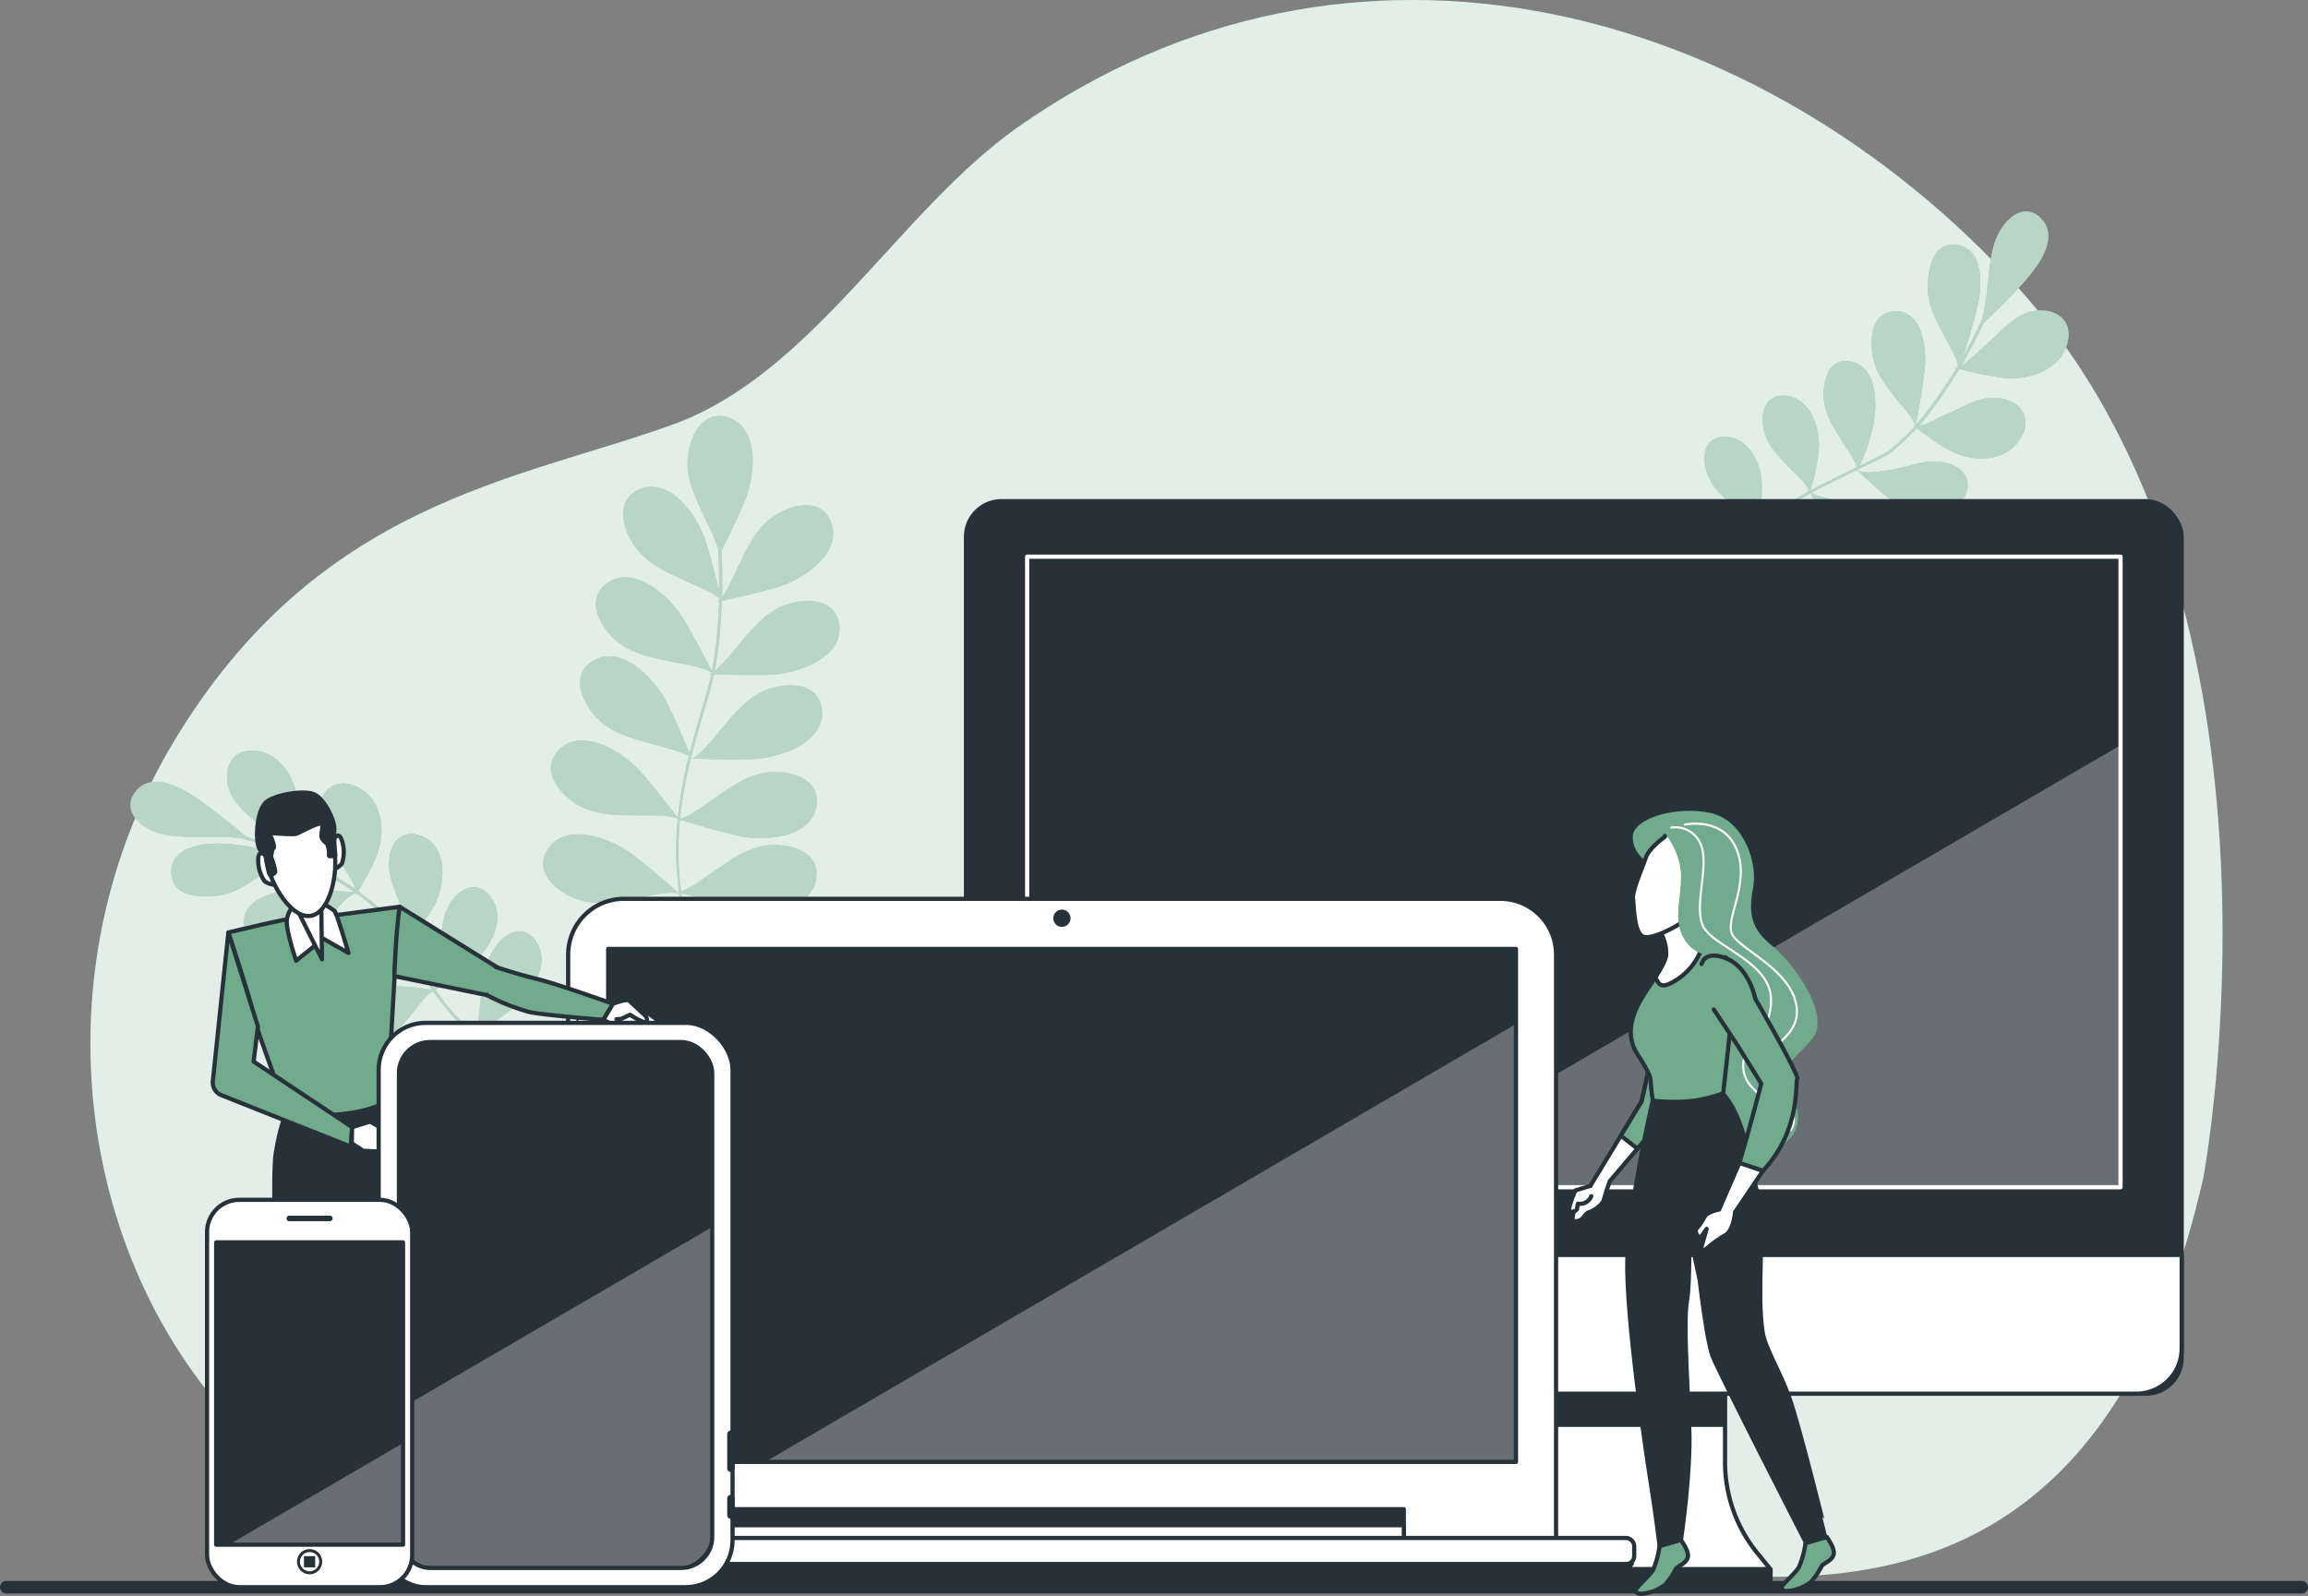 <svg xmlns="http://www.w3.org/2000/svg" xmlns:xlink="http://www.w3.org/1999/xlink" width="550" height="380.359" viewBox="0 0 550 380.359">
  <rect x="0" y="0" width="550" height="380.359" fill="#808080" stroke="none"/>
  <defs>
    <clipPath id="clip-path">
      <path id="Path_47426" data-name="Path 47426" d="M375.518,355.255V331.29H303.447v23.965a34.344,34.344,0,0,1-7.632,21.535l-3.155,3.905h93.67l-3.155-3.905A34.229,34.229,0,0,1,375.518,355.255Z" transform="translate(-292.66 -331.29)" fill="#fff" stroke="#263238" stroke-linecap="round" stroke-linejoin="round" stroke-width="1"/>
    </clipPath>
    <clipPath id="clip-path-2">
      <rect id="Rectangle_9801" data-name="Rectangle 9801" width="260.557" height="150.287" fill="#263238" stroke="#fff" stroke-linecap="round" stroke-linejoin="round" stroke-width="1"/>
    </clipPath>
    <clipPath id="clip-path-3">
      <rect id="Rectangle_9805" data-name="Rectangle 9805" width="216.33" height="122.252" fill="#263238" stroke="#263238" stroke-linecap="round" stroke-linejoin="round" stroke-width="1"/>
    </clipPath>
    <clipPath id="clip-path-4">
      <rect id="Rectangle_9812" data-name="Rectangle 9812" width="74.654" height="125.331" rx="7.39" fill="#263238" stroke="#263238" stroke-linecap="round" stroke-linejoin="round" stroke-width="1"/>
    </clipPath>
    <clipPath id="clip-path-5">
      <rect id="Rectangle_9816" data-name="Rectangle 9816" width="44.533" height="72.046" fill="#263238" stroke="#263238" stroke-linecap="round" stroke-linejoin="round" stroke-width="1"/>
    </clipPath>
  </defs>
  <g id="development" transform="translate(1.5)">
    <g id="freepik--background-simple--inject-9" transform="translate(20.043)">
      <path id="Path_47412" data-name="Path 47412" d="M555.058,356.831s25.605-135.4-44.139-212.17c-61.565-67.811-159-94.128-238.475-38.16-28.251,19.97-48.921,58.767-81.993,70.749-37.079,13.445-84.741,18.291-119.174,75.862S49.208,384.676,95.114,424.057s126.246.954,198.636-1.921S517.1,523.922,555.058,356.831Z" transform="translate(-51.557 -76.1)" fill="#70ab8d"/>
      <path id="Path_47413" data-name="Path 47413" d="M555.058,356.831s25.605-135.4-44.139-212.17c-61.565-67.811-159-94.128-238.475-38.16-28.251,19.97-48.921,58.767-81.993,70.749-37.079,13.445-84.741,18.291-119.174,75.862S49.208,384.676,95.114,424.057s126.246.954,198.636-1.921S517.1,523.922,555.058,356.831Z" transform="translate(-51.557 -76.1)" fill="#fff" opacity="0.8"/>
    </g>
    <g id="freepik--Floor--inject-9" transform="translate(0 378.281)">
      <line id="Line_1467" data-name="Line 1467" x2="547" fill="none" stroke="#263238" stroke-linecap="round" stroke-linejoin="round" stroke-width="3"/>
    </g>
    <g id="freepik--Plants--inject-9" transform="translate(29.585 50.405)">
      <path id="Path_47414" data-name="Path 47414" d="M170.443,193.422c-5.215-2.455-10.176-4.465-13.153-9.782-2.315-4.2-3.205-10.023,2.2-12.173,7.314-2.9,13.738,6.576,15.633,12.517,1.17,3.638,2.43,8.637,3.18,11.728,0-3.422,0-6.246-.127-8.1h0c0-.9-.089-1.577-.114-1.972a49.977,49.977,0,0,0-3.18-7.352c-2.4-5.241-4.961-10.011-3.816-15.951.929-4.706,3.994-9.744,9.515-7.912,7.467,2.544,6.284,13.865,3.93,19.64-1.666,4.058-4.388,9.591-5.673,12.16.114,1.832.305,5.9.178,11.054a47.6,47.6,0,0,0,3.816-7.3c2.544-5.152,4.668-10.176,10.036-12.949,4.248-2.226,10.087-3,12.122,2.442,2.76,7.365-6.831,13.6-12.809,15.379-4.325,1.272-10.558,2.7-13.254,3.282a113.871,113.871,0,0,1-1.5,15.773,4.782,4.782,0,0,1-.178.929,46.293,46.293,0,0,0,5.622-6.156c3.816-4.363,7.021-8.675,12.924-10.087,4.656-1.107,10.52-.42,11.143,5.355.852,7.823-9.973,11.448-16.205,11.753-4.5.191-10.876,0-13.649-.076-.56,2.544-1.437,5.546-2.417,8.9s-2.1,7.1-3.078,11.143h0c1.794,0,6.131-5.724,7.136-6.882,3.816-4.376,7.021-8.688,12.924-10.087,4.656-1.119,10.519-.432,11.143,5.355.852,7.81-9.973,11.448-16.205,11.753-5.813.242-14.743-.127-15-.14l.1.254a1.525,1.525,0,0,0-.14-.216,103.579,103.579,0,0,0-2.544,14.335c2.188-.369,6.894-4.007,8.039-4.783,4.77-3.231,9.057-6.538,15.111-6.36,4.8.153,10.265,2.353,9.349,8.1-1.272,7.759-12.644,8.472-18.724,7.085-4.808-1.094-11.69-3.205-13.8-3.816a75.048,75.048,0,0,0,.267,17.083c2.315-.636,6.627-3.969,7.708-4.706,4.77-3.231,9.057-6.538,15.111-6.36,4.8.153,10.265,2.353,9.362,8.09-1.272,7.772-12.644,8.484-18.724,7.1-4.541-1.03-10.914-2.964-13.394-3.74a69.884,69.884,0,0,0,7.289,22.222l-.687.343a70.66,70.66,0,0,1-7.174-22.387c-1.819-.84-8.179.712-9.616.954-5.673.992-10.926,2.264-16.383-.394-4.312-2.1-8.4-6.36-5.228-11.206,4.3-6.589,15.01-2.544,20,1.183,4.134,3.116,9.883,8.179,11.219,9.375v-.407l-.229-.076a.663.663,0,0,0,.229,0,74.132,74.132,0,0,1-.267-17.312c-1.933-1.018-8-.763-9.387-.789-5.762-.127-11.168.1-16-3.562-3.816-2.887-7.021-7.848-2.964-12.008,5.5-5.635,15.264.394,19.385,5.088,3.269,3.651,7.632,9.273,8.98,11.079a104.12,104.12,0,0,1,2.62-14.717c-2.048-1.272-7.212-2.468-8.446-2.824-5.533-1.59-10.825-2.773-14.552-7.543-2.964-3.816-4.783-9.375.2-12.364,6.754-4.045,14.615,4.274,17.452,9.82,1.984,3.905,4.4,9.54,5.508,12.2.929-3.663,1.933-7.072,2.837-10.176.967-3.269,1.819-6.182,2.391-8.713H175.9a1.628,1.628,0,0,0,.623-.165v-.127c-1.7-1.361-7.721-2.226-9.082-2.544-5.648-1.2-11-1.972-15.073-6.462-3.218-3.549-5.444-9.006-.687-12.351,6.436-4.516,14.882,3.205,18.113,8.535,2.544,4.172,5.749,10.481,6.78,12.542.089-.432.178-.852.242-1.272a115.42,115.42,0,0,0,1.488-15.48l-.547.127a1.5,1.5,0,0,0,.547-.305v-.56C176.434,195.852,171.588,193.918,170.443,193.422Z" transform="translate(-38.025 -105.306)" fill="#70ab8d"/>
      <path id="Path_47415" data-name="Path 47415" d="M170.443,193.422c-5.215-2.455-10.176-4.465-13.153-9.782-2.315-4.2-3.205-10.023,2.2-12.173,7.314-2.9,13.738,6.576,15.633,12.517,1.17,3.638,2.43,8.637,3.18,11.728,0-3.422,0-6.246-.127-8.1h0c0-.9-.089-1.577-.114-1.972a49.977,49.977,0,0,0-3.18-7.352c-2.4-5.241-4.961-10.011-3.816-15.951.929-4.706,3.994-9.744,9.515-7.912,7.467,2.544,6.284,13.865,3.93,19.64-1.666,4.058-4.388,9.591-5.673,12.16.114,1.832.305,5.9.178,11.054a47.6,47.6,0,0,0,3.816-7.3c2.544-5.152,4.668-10.176,10.036-12.949,4.248-2.226,10.087-3,12.122,2.442,2.76,7.365-6.831,13.6-12.809,15.379-4.325,1.272-10.558,2.7-13.254,3.282a113.871,113.871,0,0,1-1.5,15.773,4.782,4.782,0,0,1-.178.929,46.293,46.293,0,0,0,5.622-6.156c3.816-4.363,7.021-8.675,12.924-10.087,4.656-1.107,10.52-.42,11.143,5.355.852,7.823-9.973,11.448-16.205,11.753-4.5.191-10.876,0-13.649-.076-.56,2.544-1.437,5.546-2.417,8.9s-2.1,7.1-3.078,11.143h0c1.794,0,6.131-5.724,7.136-6.882,3.816-4.376,7.021-8.688,12.924-10.087,4.656-1.119,10.519-.432,11.143,5.355.852,7.81-9.973,11.448-16.205,11.753-5.813.242-14.743-.127-15-.14l.1.254a1.525,1.525,0,0,0-.14-.216,103.579,103.579,0,0,0-2.544,14.335c2.188-.369,6.894-4.007,8.039-4.783,4.77-3.231,9.057-6.538,15.111-6.36,4.8.153,10.265,2.353,9.349,8.1-1.272,7.759-12.644,8.472-18.724,7.085-4.808-1.094-11.69-3.205-13.8-3.816a75.048,75.048,0,0,0,.267,17.083c2.315-.636,6.627-3.969,7.708-4.706,4.77-3.231,9.057-6.538,15.111-6.36,4.8.153,10.265,2.353,9.362,8.09-1.272,7.772-12.644,8.484-18.724,7.1-4.541-1.03-10.914-2.964-13.394-3.74a69.884,69.884,0,0,0,7.289,22.222l-.687.343a70.66,70.66,0,0,1-7.174-22.387c-1.819-.84-8.179.712-9.616.954-5.673.992-10.926,2.264-16.383-.394-4.312-2.1-8.4-6.36-5.228-11.206,4.3-6.589,15.01-2.544,20,1.183,4.134,3.116,9.883,8.179,11.219,9.375v-.407l-.229-.076a.663.663,0,0,0,.229,0,74.132,74.132,0,0,1-.267-17.312c-1.933-1.018-8-.763-9.387-.789-5.762-.127-11.168.1-16-3.562-3.816-2.887-7.021-7.848-2.964-12.008,5.5-5.635,15.264.394,19.385,5.088,3.269,3.651,7.632,9.273,8.98,11.079a104.12,104.12,0,0,1,2.62-14.717c-2.048-1.272-7.212-2.468-8.446-2.824-5.533-1.59-10.825-2.773-14.552-7.543-2.964-3.816-4.783-9.375.2-12.364,6.754-4.045,14.615,4.274,17.452,9.82,1.984,3.905,4.4,9.54,5.508,12.2.929-3.663,1.933-7.072,2.837-10.176.967-3.269,1.819-6.182,2.391-8.713H175.9a1.628,1.628,0,0,0,.623-.165v-.127c-1.7-1.361-7.721-2.226-9.082-2.544-5.648-1.2-11-1.972-15.073-6.462-3.218-3.549-5.444-9.006-.687-12.351,6.436-4.516,14.882,3.205,18.113,8.535,2.544,4.172,5.749,10.481,6.78,12.542.089-.432.178-.852.242-1.272a115.42,115.42,0,0,0,1.488-15.48l-.547.127a1.5,1.5,0,0,0,.547-.305v-.56C176.434,195.852,171.588,193.918,170.443,193.422Z" transform="translate(-38.025 -105.306)" fill="#fff" opacity="0.5"/>
      <path id="Path_47416" data-name="Path 47416" d="M91.242,245.7c-4.49,3-7.632,5.457-12.72,5.711-4.032.2-9.4-.229-9.705-5.33-.407-6.907,8.828-7.708,14.628-6.971a118.9,118.9,0,0,1,12.16,2.188c-2.544-1.094-5.228-2.137-7.874-3.04h-.089c-.216,0-1.628-.547-1.908-.611a52.321,52.321,0,0,0-7.785-.369c-5.6-.064-10.583.369-14.921-2.112-3.434-1.972-5.521-5.444-2.544-8.9,4.007-4.617,11.066-.623,15.62,2.7,3.218,2.328,7.289,5.546,10.443,8.255,3.663,1.208,7.314,2.671,10.748,4.121-.967-1.45-4.8-4.554-5.635-5.342-4.121-3.816-8.9-6.5-9.527-11.982-.509-4.35,2.048-7.848,6.958-7.2,6.64.89,10.036,8.344,10.011,14.31a97.855,97.855,0,0,1-.929,10.647,107.637,107.637,0,0,1,13.827,7.5,7.09,7.09,0,0,0,.687.458c-.305-1.628-2.824-5.088-3.371-6.08-2.658-4.783-5.775-7.9-5.2-13.331.445-4.287,3.956-7.06,8.548-5.088,6.195,2.646,7.276,10.176,5.317,15.747-1.412,4.045-2.811,5.889-4.656,9.26,2.124,1.819,4.5,3.231,6.36,5.406s3.345,5.088,5.088,7.543h0c1.018-1.9-.5-6.525-.865-7.9-1.386-5.088-3.816-8.141-3.078-13.343.6-4.109,3.816-6.767,8.268-4.516,5.978,3.053,4.6,12.059,2.442,16.078a82.762,82.762,0,0,1-6.36,9.247c-1.272,1.857.293,0-.089.458s0-.293-.254.089c2.239,3.32,4.363,6.945,6.678,10.176.954-1.615,1.018-6.436,1.17-7.7.623-5.241.178-9.3,3.091-13.394,2.29-3.244,6.36-4.528,9.184-.687,3.816,5.19-.216,12.224-4.414,15.76a81.074,81.074,0,0,1-8.9,6.246c2.837,3.816,5.571,7.734,9.731,10.176.75-1.526.89-5.686,1.043-6.894.7-5.317.8-9.82,3.905-13.839,2.442-3.193,6.475-4.974,9.26-1.069,3.816,5.292-.712,11.982-4.885,15.633a81.645,81.645,0,0,1-9.069,6.36,66.02,66.02,0,0,0,17.223,5.966,3.2,3.2,0,0,1-.127.56,69.528,69.528,0,0,1-17.337-5.94c-1.552.776-3.282,4.4-3.892,5.406-2.442,4.007-4.032,6.894-8.1,8.751-3.231,1.476-7.759,1.666-8.662-2.646-1.272-5.813,4.808-9.883,9.744-10.634,4.109-.636,7.161-.216,10.825-.967.267,0-.305-.1-.242-.14s-.153.153-.14.089.076-.076.127-.114c-4.172-2.671-6.932-6.36-9.858-10.3-1.59.547-3.956,4.02-4.694,4.884-3.078,3.613-5.088,6.627-9.553,7.721-3.473.865-7.378.1-7.632-4.249-.394-5.889,6.36-9.247,11.448-9.54a45.029,45.029,0,0,1,10.341.967c-2.43-3.4-4.528-7.009-6.869-10.43-1.526.445-4.465,3.167-5.342,3.816-3.918,2.989-6.869,5.66-11.537,5.966-3.689.242-8.141-.661-7.95-5.355.267-6.36,9.031-7.708,14.323-7.238a39.979,39.979,0,0,1,10.176,2.239,79.067,79.067,0,0,0-4.668-6.843,65.068,65.068,0,0,0-6.233-5.279c0,.076-.369.305-.229.369s.1-.394.089-.458-.089-.064-.127,0c-1.794.509-4.49,3.816-5.393,4.757-3.74,3.6-6.474,6.513-11.3,7.467-3.816.763-8.777.789-9.782-4.058-1.374-6.564,7.352-8.9,12.911-8.9,4.338,0,9.019.254,13.394.585-.305-.229-.649-.471-.967-.674a107.986,107.986,0,0,0-13.521-7.39c0,.089-.191.394,0,.42s0-.445-.14-.5a1.272,1.272,0,0,0-.534-.191C95.592,242.511,92.247,245.055,91.242,245.7Z" transform="translate(-59.058 -88.251)" fill="#70ab8d"/>
      <path id="Path_47417" data-name="Path 47417" d="M91.242,245.7c-4.49,3-7.632,5.457-12.72,5.711-4.032.2-9.4-.229-9.705-5.33-.407-6.907,8.828-7.708,14.628-6.971a118.9,118.9,0,0,1,12.16,2.188c-2.544-1.094-5.228-2.137-7.874-3.04h-.089c-.216,0-1.628-.547-1.908-.611a52.321,52.321,0,0,0-7.785-.369c-5.6-.064-10.583.369-14.921-2.112-3.434-1.972-5.521-5.444-2.544-8.9,4.007-4.617,11.066-.623,15.62,2.7,3.218,2.328,7.289,5.546,10.443,8.255,3.663,1.208,7.314,2.671,10.748,4.121-.967-1.45-4.8-4.554-5.635-5.342-4.121-3.816-8.9-6.5-9.527-11.982-.509-4.35,2.048-7.848,6.958-7.2,6.64.89,10.036,8.344,10.011,14.31a97.855,97.855,0,0,1-.929,10.647,107.637,107.637,0,0,1,13.827,7.5,7.09,7.09,0,0,0,.687.458c-.305-1.628-2.824-5.088-3.371-6.08-2.658-4.783-5.775-7.9-5.2-13.331.445-4.287,3.956-7.06,8.548-5.088,6.195,2.646,7.276,10.176,5.317,15.747-1.412,4.045-2.811,5.889-4.656,9.26,2.124,1.819,4.5,3.231,6.36,5.406s3.345,5.088,5.088,7.543h0c1.018-1.9-.5-6.525-.865-7.9-1.386-5.088-3.816-8.141-3.078-13.343.6-4.109,3.816-6.767,8.268-4.516,5.978,3.053,4.6,12.059,2.442,16.078a82.762,82.762,0,0,1-6.36,9.247c-1.272,1.857.293,0-.089.458s0-.293-.254.089c2.239,3.32,4.363,6.945,6.678,10.176.954-1.615,1.018-6.436,1.17-7.7.623-5.241.178-9.3,3.091-13.394,2.29-3.244,6.36-4.528,9.184-.687,3.816,5.19-.216,12.224-4.414,15.76a81.074,81.074,0,0,1-8.9,6.246c2.837,3.816,5.571,7.734,9.731,10.176.75-1.526.89-5.686,1.043-6.894.7-5.317.8-9.82,3.905-13.839,2.442-3.193,6.475-4.974,9.26-1.069,3.816,5.292-.712,11.982-4.885,15.633a81.645,81.645,0,0,1-9.069,6.36,66.02,66.02,0,0,0,17.223,5.966,3.2,3.2,0,0,1-.127.56,69.528,69.528,0,0,1-17.337-5.94c-1.552.776-3.282,4.4-3.892,5.406-2.442,4.007-4.032,6.894-8.1,8.751-3.231,1.476-7.759,1.666-8.662-2.646-1.272-5.813,4.808-9.883,9.744-10.634,4.109-.636,7.161-.216,10.825-.967.267,0-.305-.1-.242-.14s-.153.153-.14.089.076-.076.127-.114c-4.172-2.671-6.932-6.36-9.858-10.3-1.59.547-3.956,4.02-4.694,4.884-3.078,3.613-5.088,6.627-9.553,7.721-3.473.865-7.378.1-7.632-4.249-.394-5.889,6.36-9.247,11.448-9.54a45.029,45.029,0,0,1,10.341.967c-2.43-3.4-4.528-7.009-6.869-10.43-1.526.445-4.465,3.167-5.342,3.816-3.918,2.989-6.869,5.66-11.537,5.966-3.689.242-8.141-.661-7.95-5.355.267-6.36,9.031-7.708,14.323-7.238a39.979,39.979,0,0,1,10.176,2.239,79.067,79.067,0,0,0-4.668-6.843,65.068,65.068,0,0,0-6.233-5.279c0,.076-.369.305-.229.369s.1-.394.089-.458-.089-.064-.127,0c-1.794.509-4.49,3.816-5.393,4.757-3.74,3.6-6.474,6.513-11.3,7.467-3.816.763-8.777.789-9.782-4.058-1.374-6.564,7.352-8.9,12.911-8.9,4.338,0,9.019.254,13.394.585-.305-.229-.649-.471-.967-.674a107.986,107.986,0,0,0-13.521-7.39c0,.089-.191.394,0,.42s0-.445-.14-.5a1.272,1.272,0,0,0-.534-.191C95.592,242.511,92.247,245.055,91.242,245.7Z" transform="translate(-59.058 -88.251)" fill="#70ab8d" opacity="0.5"/>
      <g id="Group_1255" data-name="Group 1255" transform="translate(0 128.488)" opacity="0.5">
        <path id="Path_47418" data-name="Path 47418" d="M91.242,245.7c-4.49,3-7.632,5.457-12.72,5.711-4.032.2-9.4-.229-9.705-5.33-.407-6.907,8.828-7.708,14.628-6.971a118.9,118.9,0,0,1,12.16,2.188c-2.544-1.094-5.228-2.137-7.874-3.04h-.089c-.216,0-1.628-.547-1.908-.611a52.321,52.321,0,0,0-7.785-.369c-5.6-.064-10.583.369-14.921-2.112-3.434-1.972-5.521-5.444-2.544-8.9,4.007-4.617,11.066-.623,15.62,2.7,3.218,2.328,7.289,5.546,10.443,8.255,3.663,1.208,7.314,2.671,10.748,4.121-.967-1.45-4.8-4.554-5.635-5.342-4.121-3.816-8.9-6.5-9.527-11.982-.509-4.35,2.048-7.848,6.958-7.2,6.64.89,10.036,8.344,10.011,14.31a97.855,97.855,0,0,1-.929,10.647,107.637,107.637,0,0,1,13.827,7.5,7.09,7.09,0,0,0,.687.458c-.305-1.628-2.824-5.088-3.371-6.08-2.658-4.783-5.775-7.9-5.2-13.331.445-4.287,3.956-7.06,8.548-5.088,6.195,2.646,7.276,10.176,5.317,15.747-1.412,4.045-2.811,5.889-4.656,9.26,2.124,1.819,4.5,3.231,6.36,5.406s3.345,5.088,5.088,7.543h0c1.018-1.9-.5-6.525-.865-7.9-1.386-5.088-3.816-8.141-3.078-13.343.6-4.109,3.816-6.767,8.268-4.516,5.978,3.053,4.6,12.059,2.442,16.078a82.762,82.762,0,0,1-6.36,9.247c-1.272,1.857.293,0-.089.458s0-.293-.254.089c2.239,3.32,4.363,6.945,6.678,10.176.954-1.615,1.018-6.436,1.17-7.7.623-5.241.178-9.3,3.091-13.394,2.29-3.244,6.36-4.528,9.184-.687,3.816,5.19-.216,12.224-4.414,15.76a81.074,81.074,0,0,1-8.9,6.246c2.837,3.816,5.571,7.734,9.731,10.176.75-1.526.89-5.686,1.043-6.894.7-5.317.8-9.82,3.905-13.839,2.442-3.193,6.475-4.974,9.26-1.069,3.816,5.292-.712,11.982-4.885,15.633a81.645,81.645,0,0,1-9.069,6.36,66.02,66.02,0,0,0,17.223,5.966,3.2,3.2,0,0,1-.127.56,69.528,69.528,0,0,1-17.337-5.94c-1.552.776-3.282,4.4-3.892,5.406-2.442,4.007-4.032,6.894-8.1,8.751-3.231,1.476-7.759,1.666-8.662-2.646-1.272-5.813,4.808-9.883,9.744-10.634,4.109-.636,7.161-.216,10.825-.967.267,0-.305-.1-.242-.14s-.153.153-.14.089.076-.076.127-.114c-4.172-2.671-6.932-6.36-9.858-10.3-1.59.547-3.956,4.02-4.694,4.884-3.078,3.613-5.088,6.627-9.553,7.721-3.473.865-7.378.1-7.632-4.249-.394-5.889,6.36-9.247,11.448-9.54a45.029,45.029,0,0,1,10.341.967c-2.43-3.4-4.528-7.009-6.869-10.43-1.526.445-4.465,3.167-5.342,3.816-3.918,2.989-6.869,5.66-11.537,5.966-3.689.242-8.141-.661-7.95-5.355.267-6.36,9.031-7.708,14.323-7.238a39.979,39.979,0,0,1,10.176,2.239,79.067,79.067,0,0,0-4.668-6.843,65.068,65.068,0,0,0-6.233-5.279c0,.076-.369.305-.229.369s.1-.394.089-.458-.089-.064-.127,0c-1.794.509-4.49,3.816-5.393,4.757-3.74,3.6-6.474,6.513-11.3,7.467-3.816.763-8.777.789-9.782-4.058-1.374-6.564,7.352-8.9,12.911-8.9,4.338,0,9.019.254,13.394.585-.305-.229-.649-.471-.967-.674a107.986,107.986,0,0,0-13.521-7.39c0,.089-.191.394,0,.42s0-.445-.14-.5a1.272,1.272,0,0,0-.534-.191C95.592,242.511,92.247,245.055,91.242,245.7Z" transform="translate(-59.058 -216.739)" fill="#fff"/>
        <path id="Path_47419" data-name="Path 47419" d="M91.242,245.7c-4.49,3-7.632,5.457-12.72,5.711-4.032.2-9.4-.229-9.705-5.33-.407-6.907,8.828-7.708,14.628-6.971a118.9,118.9,0,0,1,12.16,2.188c-2.544-1.094-5.228-2.137-7.874-3.04h-.089c-.216,0-1.628-.547-1.908-.611a52.321,52.321,0,0,0-7.785-.369c-5.6-.064-10.583.369-14.921-2.112-3.434-1.972-5.521-5.444-2.544-8.9,4.007-4.617,11.066-.623,15.62,2.7,3.218,2.328,7.289,5.546,10.443,8.255,3.663,1.208,7.314,2.671,10.748,4.121-.967-1.45-4.8-4.554-5.635-5.342-4.121-3.816-8.9-6.5-9.527-11.982-.509-4.35,2.048-7.848,6.958-7.2,6.64.89,10.036,8.344,10.011,14.31a97.855,97.855,0,0,1-.929,10.647,107.637,107.637,0,0,1,13.827,7.5,7.09,7.09,0,0,0,.687.458c-.305-1.628-2.824-5.088-3.371-6.08-2.658-4.783-5.775-7.9-5.2-13.331.445-4.287,3.956-7.06,8.548-5.088,6.195,2.646,7.276,10.176,5.317,15.747-1.412,4.045-2.811,5.889-4.656,9.26,2.124,1.819,4.5,3.231,6.36,5.406s3.345,5.088,5.088,7.543h0c1.018-1.9-.5-6.525-.865-7.9-1.386-5.088-3.816-8.141-3.078-13.343.6-4.109,3.816-6.767,8.268-4.516,5.978,3.053,4.6,12.059,2.442,16.078a82.762,82.762,0,0,1-6.36,9.247c-1.272,1.857.293,0-.089.458s0-.293-.254.089c2.239,3.32,4.363,6.945,6.678,10.176.954-1.615,1.018-6.436,1.17-7.7.623-5.241.178-9.3,3.091-13.394,2.29-3.244,6.36-4.528,9.184-.687,3.816,5.19-.216,12.224-4.414,15.76a81.074,81.074,0,0,1-8.9,6.246c2.837,3.816,5.571,7.734,9.731,10.176.75-1.526.89-5.686,1.043-6.894.7-5.317.8-9.82,3.905-13.839,2.442-3.193,6.475-4.974,9.26-1.069,3.816,5.292-.712,11.982-4.885,15.633a81.645,81.645,0,0,1-9.069,6.36,66.02,66.02,0,0,0,17.223,5.966,3.2,3.2,0,0,1-.127.56,69.528,69.528,0,0,1-17.337-5.94c-1.552.776-3.282,4.4-3.892,5.406-2.442,4.007-4.032,6.894-8.1,8.751-3.231,1.476-7.759,1.666-8.662-2.646-1.272-5.813,4.808-9.883,9.744-10.634,4.109-.636,7.161-.216,10.825-.967.267,0-.305-.1-.242-.14s-.153.153-.14.089.076-.076.127-.114c-4.172-2.671-6.932-6.36-9.858-10.3-1.59.547-3.956,4.02-4.694,4.884-3.078,3.613-5.088,6.627-9.553,7.721-3.473.865-7.378.1-7.632-4.249-.394-5.889,6.36-9.247,11.448-9.54a45.029,45.029,0,0,1,10.341.967c-2.43-3.4-4.528-7.009-6.869-10.43-1.526.445-4.465,3.167-5.342,3.816-3.918,2.989-6.869,5.66-11.537,5.966-3.689.242-8.141-.661-7.95-5.355.267-6.36,9.031-7.708,14.323-7.238a39.979,39.979,0,0,1,10.176,2.239,79.067,79.067,0,0,0-4.668-6.843,65.068,65.068,0,0,0-6.233-5.279c0,.076-.369.305-.229.369s.1-.394.089-.458-.089-.064-.127,0c-1.794.509-4.49,3.816-5.393,4.757-3.74,3.6-6.474,6.513-11.3,7.467-3.816.763-8.777.789-9.782-4.058-1.374-6.564,7.352-8.9,12.911-8.9,4.338,0,9.019.254,13.394.585-.305-.229-.649-.471-.967-.674a107.986,107.986,0,0,0-13.521-7.39c0,.089-.191.394,0,.42s0-.445-.14-.5a1.272,1.272,0,0,0-.534-.191C95.592,242.511,92.247,245.055,91.242,245.7Z" transform="translate(-59.058 -216.739)" fill="#fff" opacity="0.5"/>
      </g>
      <path id="Path_47420" data-name="Path 47420" d="M411.454,146.03c-2.544-4.808-4.554-8.23-4.248-13.331.254-4.032,1.272-9.311,6.36-9.044,6.907.369,6.678,9.629,5.292,15.264-.852,3.485-2.277,8.268-3.536,11.842,1.374-2.391,2.709-4.948,3.905-7.479h0s0,.127.064-.089.712-1.552.814-1.819a55.967,55.967,0,0,0,1.272-7.7c.687-5.559.814-10.558,3.816-14.59,2.328-3.193,6.029-4.872,9.082-1.552,4.147,4.49-.623,11.066-4.427,15.264-2.684,2.926-6.36,6.627-9.375,9.451-1.615,3.511-3.485,6.971-5.3,10.176,1.552-.789,5.088-4.248,5.94-5,4.274-3.663,7.454-8.1,12.974-8.128,4.376,0,7.568,2.926,6.36,7.721-1.628,6.5-9.413,9.044-15.34,8.357a99.672,99.672,0,0,1-10.481-2.124,105.577,105.577,0,0,1-9.006,12.9,7.811,7.811,0,0,0-.522.636c1.654-.127,5.368-2.239,6.36-2.671,5.088-2.112,8.5-4.846,13.827-3.676,4.223.929,6.576,4.732,4.121,9.057-3.32,5.864-10.9,6.106-16.243,3.536-3.816-1.87-5.533-3.46-8.688-5.673a57.128,57.128,0,0,1-6.093,5.775c-2.366,1.654-5.47,2.735-8.052,4.172h0c1.768,1.272,6.551.229,7.95,0,5.253-.8,8.522-2.9,13.611-1.565,4.02,1.056,6.284,4.592,3.562,8.726-3.7,5.6-12.5,3.218-16.256.611a83.128,83.128,0,0,1-8.472-7.416c-1.7-1.45,0,.305-.432-.127s.28.064,0-.267c-3.562,1.844-7.39,3.549-10.825,5.5,1.5,1.132,6.284,1.73,7.5,2.022,5.152,1.208,9.235,1.272,12.974,4.566,2.964,2.646,3.816,6.894-.343,9.222-5.584,3.142-12.122-1.59-15.175-6.156a82.174,82.174,0,0,1-5.2-9.6c-4.121,2.391-8.306,4.668-11.168,8.535,1.425.916,5.546,1.514,6.729,1.806,5.215,1.272,9.667,1.9,13.318,5.431,2.9,2.786,4.21,6.983,0,9.324-5.673,3.155-11.83-2.061-15-6.6a83.289,83.289,0,0,1-5.33-9.731,66.857,66.857,0,0,0-7.848,16.434l-.547-.178a69.351,69.351,0,0,1,7.848-16.536c-.6-1.628-4.007-3.752-4.935-4.477-3.714-2.875-6.36-4.77-7.8-9.031-1.094-3.371-.776-7.9,3.6-8.306,5.928-.56,9.3,5.889,9.489,10.876.165,4.147-.6,7.123-.254,10.85,0,.293.14-.28.153-.216s-.127-.165-.064-.153.076.089.1.14c3.116-3.816,7.149-6.169,11.346-8.637-.369-1.654-3.562-4.376-4.338-5.215-3.244-3.46-6-5.864-6.6-10.354-.471-3.549.725-7.352,5.088-7.149,5.889.267,8.472,7.416,8.179,12.5a44.523,44.523,0,0,1-2.112,10.176c3.651-2.035,7.467-3.714,11.13-5.66-.267-1.565-2.646-4.783-3.205-5.737-2.544-4.236-4.872-7.467-4.643-12.135.178-3.689,1.565-8.014,6.22-7.3,6.36.979,6.64,9.845,5.584,15.035a39.822,39.822,0,0,1-3.383,9.934,74.413,74.413,0,0,0,7.327-3.816,63.382,63.382,0,0,0,5.953-5.6c-.076,0-.267-.394-.343-.267s.382.153.445.14a.089.089,0,0,0,0-.114c-.293-1.844-3.345-4.91-4.109-5.9-3.155-4.121-5.762-7.161-6.169-12.059-.318-3.88.216-8.8,5.088-9.273,6.678-.623,8.026,8.319,7.416,13.827-.483,4.325-1.272,8.9-2.086,13.254.254-.28.534-.585.776-.89a106.844,106.844,0,0,0,8.9-12.606c-.076,0-.356-.242-.407-.1s.445,0,.509-.076a1.2,1.2,0,0,0,.254-.509C414.176,150.7,412,147.086,411.454,146.03Z" transform="translate(21.157 -115.727)" fill="#70ab8d"/>
      <path id="Path_47421" data-name="Path 47421" d="M411.454,146.03c-2.544-4.808-4.554-8.23-4.248-13.331.254-4.032,1.272-9.311,6.36-9.044,6.907.369,6.678,9.629,5.292,15.264-.852,3.485-2.277,8.268-3.536,11.842,1.374-2.391,2.709-4.948,3.905-7.479h0s0,.127.064-.089.712-1.552.814-1.819a55.967,55.967,0,0,0,1.272-7.7c.687-5.559.814-10.558,3.816-14.59,2.328-3.193,6.029-4.872,9.082-1.552,4.147,4.49-.623,11.066-4.427,15.264-2.684,2.926-6.36,6.627-9.375,9.451-1.615,3.511-3.485,6.971-5.3,10.176,1.552-.789,5.088-4.248,5.94-5,4.274-3.663,7.454-8.1,12.974-8.128,4.376,0,7.568,2.926,6.36,7.721-1.628,6.5-9.413,9.044-15.34,8.357a99.672,99.672,0,0,1-10.481-2.124,105.577,105.577,0,0,1-9.006,12.9,7.811,7.811,0,0,0-.522.636c1.654-.127,5.368-2.239,6.36-2.671,5.088-2.112,8.5-4.846,13.827-3.676,4.223.929,6.576,4.732,4.121,9.057-3.32,5.864-10.9,6.106-16.243,3.536-3.816-1.87-5.533-3.46-8.688-5.673a57.128,57.128,0,0,1-6.093,5.775c-2.366,1.654-5.47,2.735-8.052,4.172h0c1.768,1.272,6.551.229,7.95,0,5.253-.8,8.522-2.9,13.611-1.565,4.02,1.056,6.284,4.592,3.562,8.726-3.7,5.6-12.5,3.218-16.256.611a83.128,83.128,0,0,1-8.472-7.416c-1.7-1.45,0,.305-.432-.127s.28.064,0-.267c-3.562,1.844-7.39,3.549-10.825,5.5,1.5,1.132,6.284,1.73,7.5,2.022,5.152,1.208,9.235,1.272,12.974,4.566,2.964,2.646,3.816,6.894-.343,9.222-5.584,3.142-12.122-1.59-15.175-6.156a82.174,82.174,0,0,1-5.2-9.6c-4.121,2.391-8.306,4.668-11.168,8.535,1.425.916,5.546,1.514,6.729,1.806,5.215,1.272,9.667,1.9,13.318,5.431,2.9,2.786,4.21,6.983,0,9.324-5.673,3.155-11.83-2.061-15-6.6a83.289,83.289,0,0,1-5.33-9.731,66.857,66.857,0,0,0-7.848,16.434l-.547-.178a69.351,69.351,0,0,1,7.848-16.536c-.6-1.628-4.007-3.752-4.935-4.477-3.714-2.875-6.36-4.77-7.8-9.031-1.094-3.371-.776-7.9,3.6-8.306,5.928-.56,9.3,5.889,9.489,10.876.165,4.147-.6,7.123-.254,10.85,0,.293.14-.28.153-.216s-.127-.165-.064-.153.076.089.1.14c3.116-3.816,7.149-6.169,11.346-8.637-.369-1.654-3.562-4.376-4.338-5.215-3.244-3.46-6-5.864-6.6-10.354-.471-3.549.725-7.352,5.088-7.149,5.889.267,8.472,7.416,8.179,12.5a44.523,44.523,0,0,1-2.112,10.176c3.651-2.035,7.467-3.714,11.13-5.66-.267-1.565-2.646-4.783-3.205-5.737-2.544-4.236-4.872-7.467-4.643-12.135.178-3.689,1.565-8.014,6.22-7.3,6.36.979,6.64,9.845,5.584,15.035a39.822,39.822,0,0,1-3.383,9.934,74.413,74.413,0,0,0,7.327-3.816,63.382,63.382,0,0,0,5.953-5.6c-.076,0-.267-.394-.343-.267s.382.153.445.14a.089.089,0,0,0,0-.114c-.293-1.844-3.345-4.91-4.109-5.9-3.155-4.121-5.762-7.161-6.169-12.059-.318-3.88.216-8.8,5.088-9.273,6.678-.623,8.026,8.319,7.416,13.827-.483,4.325-1.272,8.9-2.086,13.254.254-.28.534-.585.776-.89a106.844,106.844,0,0,0,8.9-12.606c-.076,0-.356-.242-.407-.1s.445,0,.509-.076a1.2,1.2,0,0,0,.254-.509C414.176,150.7,412,147.086,411.454,146.03Z" transform="translate(21.157 -115.727)" fill="#70ab8d" opacity="0.5"/>
      <g id="Group_1256" data-name="Group 1256" transform="translate(375.118)" opacity="0.5">
        <path id="Path_47422" data-name="Path 47422" d="M411.454,146.03c-2.544-4.808-4.554-8.23-4.248-13.331.254-4.032,1.272-9.311,6.36-9.044,6.907.369,6.678,9.629,5.292,15.264-.852,3.485-2.277,8.268-3.536,11.842,1.374-2.391,2.709-4.948,3.905-7.479h0s0,.127.064-.089.712-1.552.814-1.819a55.967,55.967,0,0,0,1.272-7.7c.687-5.559.814-10.558,3.816-14.59,2.328-3.193,6.029-4.872,9.082-1.552,4.147,4.49-.623,11.066-4.427,15.264-2.684,2.926-6.36,6.627-9.375,9.451-1.615,3.511-3.485,6.971-5.3,10.176,1.552-.789,5.088-4.248,5.94-5,4.274-3.663,7.454-8.1,12.974-8.128,4.376,0,7.568,2.926,6.36,7.721-1.628,6.5-9.413,9.044-15.34,8.357a99.672,99.672,0,0,1-10.481-2.124,105.577,105.577,0,0,1-9.006,12.9,7.811,7.811,0,0,0-.522.636c1.654-.127,5.368-2.239,6.36-2.671,5.088-2.112,8.5-4.846,13.827-3.676,4.223.929,6.576,4.732,4.121,9.057-3.32,5.864-10.9,6.106-16.243,3.536-3.816-1.87-5.533-3.46-8.688-5.673a57.128,57.128,0,0,1-6.093,5.775c-2.366,1.654-5.47,2.735-8.052,4.172h0c1.768,1.272,6.551.229,7.95,0,5.253-.8,8.522-2.9,13.611-1.565,4.02,1.056,6.284,4.592,3.562,8.726-3.7,5.6-12.5,3.218-16.256.611a83.128,83.128,0,0,1-8.472-7.416c-1.7-1.45,0,.305-.432-.127s.28.064,0-.267c-3.562,1.844-7.39,3.549-10.825,5.5,1.5,1.132,6.284,1.73,7.5,2.022,5.152,1.208,9.235,1.272,12.974,4.566,2.964,2.646,3.816,6.894-.343,9.222-5.584,3.142-12.122-1.59-15.175-6.156a82.174,82.174,0,0,1-5.2-9.6c-4.121,2.391-8.306,4.668-11.168,8.535,1.425.916,5.546,1.514,6.729,1.806,5.215,1.272,9.667,1.9,13.318,5.431,2.9,2.786,4.21,6.983,0,9.324-5.673,3.155-11.83-2.061-15-6.6a83.289,83.289,0,0,1-5.33-9.731,66.857,66.857,0,0,0-7.848,16.434l-.547-.178a69.351,69.351,0,0,1,7.848-16.536c-.6-1.628-4.007-3.752-4.935-4.477-3.714-2.875-6.36-4.77-7.8-9.031-1.094-3.371-.776-7.9,3.6-8.306,5.928-.56,9.3,5.889,9.489,10.876.165,4.147-.6,7.123-.254,10.85,0,.293.14-.28.153-.216s-.127-.165-.064-.153.076.089.1.14c3.116-3.816,7.149-6.169,11.346-8.637-.369-1.654-3.562-4.376-4.338-5.215-3.244-3.46-6-5.864-6.6-10.354-.471-3.549.725-7.352,5.088-7.149,5.889.267,8.472,7.416,8.179,12.5a44.523,44.523,0,0,1-2.112,10.176c3.651-2.035,7.467-3.714,11.13-5.66-.267-1.565-2.646-4.783-3.205-5.737-2.544-4.236-4.872-7.467-4.643-12.135.178-3.689,1.565-8.014,6.22-7.3,6.36.979,6.64,9.845,5.584,15.035a39.822,39.822,0,0,1-3.383,9.934,74.413,74.413,0,0,0,7.327-3.816,63.382,63.382,0,0,0,5.953-5.6c-.076,0-.267-.394-.343-.267s.382.153.445.14a.089.089,0,0,0,0-.114c-.293-1.844-3.345-4.91-4.109-5.9-3.155-4.121-5.762-7.161-6.169-12.059-.318-3.88.216-8.8,5.088-9.273,6.678-.623,8.026,8.319,7.416,13.827-.483,4.325-1.272,8.9-2.086,13.254.254-.28.534-.585.776-.89a106.844,106.844,0,0,0,8.9-12.606c-.076,0-.356-.242-.407-.1s.445,0,.509-.076a1.2,1.2,0,0,0,.254-.509C414.176,150.7,412,147.086,411.454,146.03Z" transform="translate(-353.962 -115.727)" fill="#fff"/>
        <path id="Path_47423" data-name="Path 47423" d="M411.454,146.03c-2.544-4.808-4.554-8.23-4.248-13.331.254-4.032,1.272-9.311,6.36-9.044,6.907.369,6.678,9.629,5.292,15.264-.852,3.485-2.277,8.268-3.536,11.842,1.374-2.391,2.709-4.948,3.905-7.479h0s0,.127.064-.089.712-1.552.814-1.819a55.967,55.967,0,0,0,1.272-7.7c.687-5.559.814-10.558,3.816-14.59,2.328-3.193,6.029-4.872,9.082-1.552,4.147,4.49-.623,11.066-4.427,15.264-2.684,2.926-6.36,6.627-9.375,9.451-1.615,3.511-3.485,6.971-5.3,10.176,1.552-.789,5.088-4.248,5.94-5,4.274-3.663,7.454-8.1,12.974-8.128,4.376,0,7.568,2.926,6.36,7.721-1.628,6.5-9.413,9.044-15.34,8.357a99.672,99.672,0,0,1-10.481-2.124,105.577,105.577,0,0,1-9.006,12.9,7.811,7.811,0,0,0-.522.636c1.654-.127,5.368-2.239,6.36-2.671,5.088-2.112,8.5-4.846,13.827-3.676,4.223.929,6.576,4.732,4.121,9.057-3.32,5.864-10.9,6.106-16.243,3.536-3.816-1.87-5.533-3.46-8.688-5.673a57.128,57.128,0,0,1-6.093,5.775c-2.366,1.654-5.47,2.735-8.052,4.172h0c1.768,1.272,6.551.229,7.95,0,5.253-.8,8.522-2.9,13.611-1.565,4.02,1.056,6.284,4.592,3.562,8.726-3.7,5.6-12.5,3.218-16.256.611a83.128,83.128,0,0,1-8.472-7.416c-1.7-1.45,0,.305-.432-.127s.28.064,0-.267c-3.562,1.844-7.39,3.549-10.825,5.5,1.5,1.132,6.284,1.73,7.5,2.022,5.152,1.208,9.235,1.272,12.974,4.566,2.964,2.646,3.816,6.894-.343,9.222-5.584,3.142-12.122-1.59-15.175-6.156a82.174,82.174,0,0,1-5.2-9.6c-4.121,2.391-8.306,4.668-11.168,8.535,1.425.916,5.546,1.514,6.729,1.806,5.215,1.272,9.667,1.9,13.318,5.431,2.9,2.786,4.21,6.983,0,9.324-5.673,3.155-11.83-2.061-15-6.6a83.289,83.289,0,0,1-5.33-9.731,66.857,66.857,0,0,0-7.848,16.434l-.547-.178a69.351,69.351,0,0,1,7.848-16.536c-.6-1.628-4.007-3.752-4.935-4.477-3.714-2.875-6.36-4.77-7.8-9.031-1.094-3.371-.776-7.9,3.6-8.306,5.928-.56,9.3,5.889,9.489,10.876.165,4.147-.6,7.123-.254,10.85,0,.293.14-.28.153-.216s-.127-.165-.064-.153.076.089.1.14c3.116-3.816,7.149-6.169,11.346-8.637-.369-1.654-3.562-4.376-4.338-5.215-3.244-3.46-6-5.864-6.6-10.354-.471-3.549.725-7.352,5.088-7.149,5.889.267,8.472,7.416,8.179,12.5a44.523,44.523,0,0,1-2.112,10.176c3.651-2.035,7.467-3.714,11.13-5.66-.267-1.565-2.646-4.783-3.205-5.737-2.544-4.236-4.872-7.467-4.643-12.135.178-3.689,1.565-8.014,6.22-7.3,6.36.979,6.64,9.845,5.584,15.035a39.822,39.822,0,0,1-3.383,9.934,74.413,74.413,0,0,0,7.327-3.816,63.382,63.382,0,0,0,5.953-5.6c-.076,0-.267-.394-.343-.267s.382.153.445.14a.089.089,0,0,0,0-.114c-.293-1.844-3.345-4.91-4.109-5.9-3.155-4.121-5.762-7.161-6.169-12.059-.318-3.88.216-8.8,5.088-9.273,6.678-.623,8.026,8.319,7.416,13.827-.483,4.325-1.272,8.9-2.086,13.254.254-.28.534-.585.776-.89a106.844,106.844,0,0,0,8.9-12.606c-.076,0-.356-.242-.407-.1s.445,0,.509-.076a1.2,1.2,0,0,0,.254-.509C414.176,150.7,412,147.086,411.454,146.03Z" transform="translate(-353.962 -115.727)" fill="#fff" opacity="0.5"/>
      </g>
    </g>
    <g id="freepik--device-4--inject-9" transform="translate(228.694 119.441)">
      <path id="Path_47424" data-name="Path 47424" d="M375.518,355.255V331.29H303.447v23.965a34.344,34.344,0,0,1-7.632,21.535l-3.155,3.905h93.67l-3.155-3.905A34.229,34.229,0,0,1,375.518,355.255Z" transform="translate(-194.627 -126.128)" fill="#fff"/>
      <g id="Group_1257" data-name="Group 1257" transform="translate(98.033 205.162)" clip-path="url(#clip-path)">
        <path id="Path_47425" data-name="Path 47425" d="M297.66,352.172h80.925a34.089,34.089,0,0,1-4.427-16.778V311.43H302.087v23.965A34.229,34.229,0,0,1,297.66,352.172Z" transform="translate(-291.3 -336.692)" fill="#263238"/>
      </g>
      <path id="Path_47427" data-name="Path 47427" d="M375.518,355.255V331.29H303.447v23.965a34.344,34.344,0,0,1-7.632,21.535l-3.155,3.905h93.67l-3.155-3.905A34.229,34.229,0,0,1,375.518,355.255Z" transform="translate(-194.627 -126.128)" fill="none" stroke="#263238" stroke-linecap="round" stroke-linejoin="round" stroke-width="1"/>
      <rect id="Rectangle_9799" data-name="Rectangle 9799" width="289.699" height="212.717" rx="8.48" transform="translate(0)" fill="#263238" stroke="#263238" stroke-linecap="round" stroke-linejoin="round" stroke-width="1"/>
      <path id="Path_47428" data-name="Path 47428" d="M215.59,311.24h289.7v22.273A10.787,10.787,0,0,1,494.5,344.3H226.389A10.787,10.787,0,0,1,215.6,333.513V311.24Z" transform="translate(-215.59 -131.582)" fill="#fff" stroke="#263238" stroke-linecap="round" stroke-linejoin="round" stroke-width="1"/>
      <rect id="Rectangle_9800" data-name="Rectangle 9800" width="260.557" height="150.287" transform="translate(14.577 13.229)" fill="#263238"/>
      <g id="Group_1258" data-name="Group 1258" transform="translate(14.577 13.229)" clip-path="url(#clip-path-2)">
        <path id="Path_47429" data-name="Path 47429" d="M470.52,215.73,289.87,321.077H470.52Z" transform="translate(-209.963 -170.79)" fill="#fff" opacity="0.3"/>
      </g>
      <rect id="Rectangle_9802" data-name="Rectangle 9802" width="260.557" height="150.287" transform="translate(14.577 13.229)" fill="none" stroke="#fff" stroke-linecap="round" stroke-linejoin="round" stroke-width="1"/>
      <rect id="Rectangle_9803" data-name="Rectangle 9803" width="93.721" height="4.274" transform="translate(98.008 254.566)" fill="#263238" stroke="#263238" stroke-linecap="round" stroke-linejoin="round" stroke-width="1"/>
    </g>
    <g id="freepik--character-2--inject-9" transform="translate(372.367 193.245)">
      <path id="Path_47430" data-name="Path 47430" d="M344.517,240.714s-4.274-2.544-3.994-6.7S350.7,226.8,358.878,228.5,370.262,240.5,369.206,246.2s-.827,9.68,4.337,13.827,14.208,16.536,9.858,22.12-9.235,7.276-5.94,12.122,3.6,10.176-1.412,13.432a14.59,14.59,0,0,1-15.887.725c-5.241-3-10.176-12.9-8.2-19.856s-1.386-27.984-2.188-35.451S347.773,241.325,344.517,240.714Z" transform="translate(-325.284 -228.021)" fill="#70ab8d"/>
      <path id="Path_47431" data-name="Path 47431" d="M347.687,276.023l-1.984,8.9-12.224,20.149-2.977,2.3a40.546,40.546,0,0,0-1.272,5.292c0,.992.661.992,1.654.661s1.272-1.654,2.315-1.984,3.18-1.7,3.511-3.027,1.387-4.35,1.387-4.35l14.539-17.07s1.654-10.558-.992-12.873S347.687,276.023,347.687,276.023Z" transform="translate(-328.352 -215.694)" fill="#fff" stroke="#263238" stroke-linecap="round" stroke-linejoin="round" stroke-width="1"/>
      <path id="Path_47432" data-name="Path 47432" d="M345.228,276.023l-1.984,8.9-4.974,8.192,3.943,3.1,7.963-9.324s1.654-10.558-.992-12.873S345.228,276.023,345.228,276.023Z" transform="translate(-325.893 -215.694)" fill="#70ab8d" stroke="#263238" stroke-linecap="round" stroke-linejoin="round" stroke-width="1"/>
      <path id="Path_47433" data-name="Path 47433" d="M346.844,250.9a10.316,10.316,0,0,1,1.743,5.889c-.216,3.116-5.368,8.535-7.352,13.356s-.89,8.179.305,10.074,3.282,5.012,3.333,6.665.509,4.656.509,4.656,5.47,2.022,16.765-1.654c0,0,2.887-25.211,2.786-28.506s-4.388-5.749-6.5-6.22-4.49-1.959-5.2-3.663a15.427,15.427,0,0,1-.929-3.193Z" transform="translate(-325.385 -222.503)" fill="#70ab8d" stroke="#263238" stroke-linecap="round" stroke-linejoin="round" stroke-width="1"/>
      <path id="Path_47434" data-name="Path 47434" d="M355.923,254.772a7.136,7.136,0,0,1-3.956-3.269,15.428,15.428,0,0,1-.929-3.193l-5.457,2.544a10.316,10.316,0,0,1,1.743,5.889c-.1,1.425-1.272,3.32-2.544,5.419.814,2.137,1.73,2.671,4.757.776A14.628,14.628,0,0,0,355.923,254.772Z" transform="translate(-324.123 -222.503)" fill="#fff" stroke="#263238" stroke-linecap="round" stroke-linejoin="round" stroke-width="1"/>
      <path id="Path_47435" data-name="Path 47435" d="M347.98,233.182s-3.625,2.544-4.388,4.884-3.282,7.81-3.027,9.82.242,8.23,2.544,8.993,10.252-3.5,11.6-5.61a15.874,15.874,0,0,0,.5-13.191C353.042,232.507,349.124,231.248,347.98,233.182Z" transform="translate(-325.274 -226.849)" fill="#fff" stroke="#263238" stroke-linecap="round" stroke-linejoin="round" stroke-width="1"/>
      <path id="Path_47436" data-name="Path 47436" d="M345.88,231.449s4.465,4.91,4.656,10.927-2.659,12.44,2.226,17.172,13.789.356,13.789.356a17.731,17.731,0,0,1-5.839-11.219c-.534-6.843-1.7-13.14-4.757-15.34S347.126,230.736,345.88,231.449Z" transform="translate(-323.823 -227.177)" fill="#70ab8d"/>
      <path id="Path_47437" data-name="Path 47437" d="M347.69,231.188a6.513,6.513,0,0,1,7.072,4.007c2.112,4.948-1.654,14.374.471,19.322s16.015,8.484,16.256,17.439-7.072,10.6-6.6,16.536,6.831,6.36,7.072,11.791a7.543,7.543,0,0,1-4.248,7.3" transform="translate(-323.331 -227.183)" fill="none" stroke="#fff" stroke-linecap="round" stroke-linejoin="round" stroke-width="0.5"/>
      <path id="Path_47438" data-name="Path 47438" d="M350.28,230.66s9.426-2.112,12.491,6.36-3.536,16.74-.941,20.276,14.132,8.472,15.086,16.956-10.609,9.9-8.014,15.557,9.654,8.9,6.589,13.661" transform="translate(-322.627 -227.367)" fill="none" stroke="#fff" stroke-linecap="round" stroke-linejoin="round" stroke-width="0.5"/>
      <path id="Path_47439" data-name="Path 47439" d="M346.751,366.073a22.678,22.678,0,0,1-1.539,5.66c-.941,1.59-4.083,4.185-4.121,4.834s.432.852,1.272.916a10.582,10.582,0,0,0,5.737-2.2,18.556,18.556,0,0,0,2.544-3.816c.547-.623,2.544-1.272,2.837-2.773s-1.7-4.083-1.7-4.083Z" transform="translate(-325.127 -190.869)" fill="#70ab8d" stroke="#263238" stroke-linecap="round" stroke-linejoin="round" stroke-width="1"/>
      <path id="Path_47440" data-name="Path 47440" d="M374.084,365.568a22.489,22.489,0,0,1-1.552,5.673c-.929,1.59-4.07,4.172-4.121,4.834s.445.852,1.272.9a10.444,10.444,0,0,0,5.762-2.239,18.547,18.547,0,0,0,2.544-3.816c.534-.623,2.544-1.272,2.824-2.773s-1.692-4.07-1.692-4.07Z" transform="translate(-317.696 -191.013)" fill="#70ab8d" stroke="#263238" stroke-linecap="round" stroke-linejoin="round" stroke-width="1"/>
      <path id="Path_47441" data-name="Path 47441" d="M378.1,353.491c-2.3-6.449-5.749-11.766-6.36-15.607-1.565-10.329.84-23.812-1.5-34.09-1.514-6.589-3.1-17.579-7.937-22.743,0,0-5.622,2.747-16.765,1.654,0,0-5.635,24.346-6.042,37.677s4.465,46.428,5.6,53.462,2.1,14.984,2.1,14.984l5.088-1.476s2.391-16.129,1.972-26.407c-.534-13.585-1.374-25.669-.547-30.528s.471-17.325.471-17.325,1.577,8,2.544,12.211c0,0,1.628,14.234,3.053,18.139s22.26,44.52,22.26,44.52l4.986-1.272S380.4,359.851,378.1,353.491Z" transform="translate(-325.567 -213.597)" fill="#263238" stroke="#263238" stroke-linecap="round" stroke-linejoin="round" stroke-width="1"/>
      <path id="Path_47442" data-name="Path 47442" d="M356.313,268l5.711,8.637,5.6,9.044S364.4,298,362.406,304.607l5.61,1.87c9.209-9.922,7.632-21.1,8.179-21.955s-9.985-19.08-9.985-19.08-1.437-7.365-6.792-9.566-6.017,1.272-6.017,1.272" transform="translate(-321.778 -220.644)" fill="#70ab8d" stroke="#263238" stroke-linecap="round" stroke-linejoin="round" stroke-width="1"/>
      <path id="Path_47443" data-name="Path 47443" d="M362.7,294l-4.834,11.117a8.907,8.907,0,0,0-3,1.119c-.623.636-1.094,2.073-2.188,3.18s.649,2.544.649,2.544l1.565-2.226-1.539,5.381a5.279,5.279,0,0,0,2.2-1.272,27.753,27.753,0,0,1,3.943-2.722c1.883-1.272,2.175-5.393,2.175-5.393l6.64-9.845Z" transform="translate(-322.073 -210.075)" fill="#fff" stroke="#263238" stroke-linecap="round" stroke-linejoin="round" stroke-width="1"/>
      <path id="Path_47444" data-name="Path 47444" d="M333.666,298.3l-3.549,1.068a23.393,23.393,0,0,0-1.577,4.554c0,.992,1.972.394,1.972-.2a4.237,4.237,0,0,1,.2-1.183,2.887,2.887,0,0,0,3.167-1.781" transform="translate(-328.54 -208.905)" fill="#fff" stroke="#263238" stroke-linecap="round" stroke-linejoin="round" stroke-width="1"/>
    </g>
    <g id="freepik--device-3--inject-9" transform="translate(114.302 214.218)">
      <path id="Path_47445" data-name="Path 47445" d="M154.352,244.51H363.19a13.305,13.305,0,0,1,13.293,13.343V397.329H141.06V257.853a13.305,13.305,0,0,1,13.292-13.343Z" transform="translate(-121.471 -244.51)" fill="#fff" stroke="#263238" stroke-linecap="round" stroke-linejoin="round" stroke-width="1"/>
      <rect id="Rectangle_9804" data-name="Rectangle 9804" width="216.33" height="122.252" transform="translate(29.129 11.944)" fill="#263238"/>
      <g id="Group_1259" data-name="Group 1259" transform="translate(29.129 11.944)" clip-path="url(#clip-path-3)">
        <path id="Path_47446" data-name="Path 47446" d="M356.893,372.325V267.97L177.96,372.325Z" transform="translate(-140.563 -250.073)" fill="#fff" opacity="0.3"/>
      </g>
      <rect id="Rectangle_9806" data-name="Rectangle 9806" width="216.33" height="122.252" transform="translate(29.129 11.944)" fill="none" stroke="#263238" stroke-linecap="round" stroke-linejoin="round" stroke-width="1"/>
      <rect id="Rectangle_9807" data-name="Rectangle 9807" width="161.799" height="7.975" transform="translate(56.935 145.466)" fill="#263238" stroke="#263238" stroke-linecap="round" stroke-linejoin="round" stroke-width="1"/>
      <rect id="Rectangle_9808" data-name="Rectangle 9808" width="161.799" height="4.134" transform="translate(56.935 149.295)" fill="#fff" stroke="#263238" stroke-linecap="round" stroke-linejoin="round" stroke-width="1"/>
      <path id="Path_47447" data-name="Path 47447" d="M126.09,368.85s2.658,3.244,10.621,5.9H390.044s5.915-1.476,8.561-5.61Z" transform="translate(-125.543 -210.689)" fill="#263238" stroke="#263238" stroke-linecap="round" stroke-linejoin="round" stroke-width="1"/>
      <rect id="Rectangle_9809" data-name="Rectangle 9809" width="273.634" height="6.207" rx="1.89" transform="translate(0 152.335)" fill="#fff" stroke="#263238" stroke-linecap="round" stroke-linejoin="round" stroke-width="1"/>
      <circle id="Ellipse_1057" data-name="Ellipse 1057" cx="2.061" cy="2.061" r="2.061" transform="translate(135.189 2.569)" fill="#263238"/>
      <path id="Path_47448" data-name="Path 47448" d="M142.925,282.234h0a.585.585,0,0,1-.585-.585V264.515a.585.585,0,0,1,.585-.585h0a.6.6,0,0,1,.6.585v17.134a.6.6,0,0,1-.6.585Z" transform="translate(-121.123 -239.228)" fill="#263238" stroke="#fff" stroke-miterlimit="10" stroke-width="0.692"/>
    </g>
    <g id="freepik--character-1--inject-9" transform="translate(49.197 188.894)">
      <path id="Path_47449" data-name="Path 47449" d="M85.563,366.53l7.708,6.5v1.45H79.05l.992-6.983Z" transform="translate(-73.233 -185.995)" fill="#aa43d1" stroke="#263238" stroke-linecap="round" stroke-linejoin="round" stroke-width="1"/>
      <path id="Path_47450" data-name="Path 47450" d="M97.237,233.612s1-2.01,1.832-.165a8.688,8.688,0,0,1,.165,5.826c-.5.84-2.544,2-2.544,1.17S97.237,233.612,97.237,233.612Z" transform="translate(-68.435 -222.407)" fill="#fff" stroke="#263238" stroke-linecap="round" stroke-linejoin="round" stroke-width="1"/>
      <path id="Path_47451" data-name="Path 47451" d="M84.822,236.6s-1.514-1.641-1.806.356a8.9,8.9,0,0,0,1.476,5.648c.712.661,2.964,1.272,2.722.42S84.822,236.6,84.822,236.6Z" transform="translate(-72.161 -221.511)" fill="#fff" stroke="#263238" stroke-linecap="round" stroke-linejoin="round" stroke-width="1"/>
      <path id="Path_47452" data-name="Path 47452" d="M118.231,246l-16.93,2.213s-5.088.382-7.263.382S77.4,252.131,77.4,252.131s5.749,17.363,5.749,18.864,7.021,20.454,7.021,20.454,0,3.727,1.119,5.024,11.359,2.239,16.943.929,7.263-4.274,7.632-5.393-.076-8,.1-10.977C116.183,277.647,117.468,252.653,118.231,246Z" transform="translate(-73.681 -218.78)" fill="#70ab8d" stroke="#263238" stroke-linecap="round" stroke-linejoin="round" stroke-width="1"/>
      <path id="Path_47453" data-name="Path 47453" d="M95.794,244.85a38.151,38.151,0,0,1,3.918,2.417c.56.56,3.345,10.062,3.345,10.062L97.1,253.945l-6.525,5.215s-2.417-7.072-2.226-9.68a6.36,6.36,0,0,1,2.608-4.287Z" transform="translate(-70.705 -219.093)" fill="#fff" stroke="#263238" stroke-linecap="round" stroke-linejoin="round" stroke-width="1"/>
      <path id="Path_47454" data-name="Path 47454" d="M96.183,244.26l.191,14.717-6.7-13.407Z" transform="translate(-70.344 -219.253)" fill="#fff" stroke="#263238" stroke-linecap="round" stroke-linejoin="round" stroke-width="1"/>
      <path id="Path_47455" data-name="Path 47455" d="M84.58,240.022c1.081,6.144,6.169,13.992,10.634,13.191s6.589-9.883,5.508-16.027S95.164,226.691,90.7,227.48,83.5,233.865,84.58,240.022Z" transform="translate(-71.793 -223.843)" fill="#fff" stroke="#263238" stroke-linecap="round" stroke-linejoin="round" stroke-width="1"/>
      <path id="Path_47456" data-name="Path 47456" d="M101.455,239.559s-1.768.56-1.526-.1a7.149,7.149,0,0,0-.483-2.735,2.977,2.977,0,0,1-1.132-1.119c-.522-.852.165-2.29,0-3.384s-5.457,2.086-6.36,2.251-6.246-.229-6.246-.229,1.488,3.129,1,3.587-.56,2.162-.56,2.162a16.892,16.892,0,0,1,.967,3.409c-.076.572-1.107,1.132-1.386.611s-1.107-5.253-1.107-5.253-1.272.407-1.7-2.15,0-8.459,2.391-10,8.192-2.544,10.787-1.7,5.266,6.36,5.088,8.51A38.975,38.975,0,0,0,101.455,239.559Z" transform="translate(-72.22 -224.601)" fill="#263238" stroke="#263238" stroke-linecap="round" stroke-linejoin="round" stroke-width="1"/>
      <path id="Path_47457" data-name="Path 47457" d="M93.271,371.776v1.45H79.05l.293-2.086H92.508Z" transform="translate(-73.233 -184.741)" fill="#fff" stroke="#263238" stroke-linecap="round" stroke-linejoin="round" stroke-width="1"/>
      <path id="Path_47458" data-name="Path 47458" d="M112.638,366.06l8.993,7.1v1.45H106.52l.992-8.319Z" transform="translate(-65.761 -186.123)" fill="#aa43d1" stroke="#263238" stroke-linecap="round" stroke-linejoin="round" stroke-width="1"/>
      <path id="Path_47459" data-name="Path 47459" d="M121.631,371.776v1.45H106.52l.293-2.086h14.056Z" transform="translate(-65.761 -184.741)" fill="#fff" stroke="#263238" stroke-linecap="round" stroke-linejoin="round" stroke-width="1"/>
      <path id="Path_47460" data-name="Path 47460" d="M115.213,282.19s4.02,21.891,5.355,31.457,2.455,35.832,2.455,45.411-3.116,29.816-3.116,29.816l-5.088.229s-4.452-52.966-5.788-56.973-4.452-15.582-4.452-15.582-3.562,28.709-4.007,32.042-15.429,41.4-15.429,41.4l-5.342.445s8.675-42.294,8.9-45.182-1.781-43.185-.661-50.3,2.544-9.54,2.544-9.54S106.4,287.634,115.213,282.19Z" transform="translate(-73.029 -208.936)" fill="#263238" stroke="#263238" stroke-linecap="round" stroke-linejoin="round" stroke-width="1"/>
      <path id="Path_47461" data-name="Path 47461" d="M78.2,250.84l-3.7,35.387a3.269,3.269,0,0,0,2.048,3.371l30.808,12.237.331-4.617L84.224,281.572l1.018-8.383Z" transform="translate(-74.477 -217.464)" fill="#70ab8d" stroke="#263238" stroke-linecap="round" stroke-linejoin="round" stroke-width="1"/>
      <path id="Path_47462" data-name="Path 47462" d="M100.6,287.583l4.287-1.323,4.617,2.646v4.617l-6.271-.331-2.709-1.781Z" transform="translate(-67.393 -207.829)" fill="#fff" stroke="#263238" stroke-linecap="round" stroke-linejoin="round" stroke-width="1"/>
      <path id="Path_47463" data-name="Path 47463" d="M109.772,246l27.437,17.058-6.589,4.007-22.12-4.528S108.818,252.169,109.772,246Z" transform="translate(-65.222 -218.78)" fill="#70ab8d" stroke="#263238" stroke-linecap="round" stroke-linejoin="round" stroke-width="1"/>
      <path id="Path_47464" data-name="Path 47464" d="M125.89,264.022a51.123,51.123,0,0,0,10.074,4.007c3.969.8,17.6,1.844,17.6,1.844l2.3-3.816s-13.394-4.783-18.062-5.915-9.883-2.862-9.883-2.862" transform="translate(-60.492 -215.712)" fill="#70ab8d" stroke="#263238" stroke-linecap="round" stroke-linejoin="round" stroke-width="1"/>
      <path id="Path_47465" data-name="Path 47465" d="M149.95,264.368s2.976-1.183,3.816-.8,6.653,4.566,6.653,4.566.623,2.01-.674,2.8-4.8,0-5.571.127-6.513-2.875-6.513-2.875Z" transform="translate(-54.57 -214.023)" fill="#fff" stroke="#263238" stroke-linecap="round" stroke-linejoin="round" stroke-width="1"/>
      <path id="Path_47466" data-name="Path 47466" d="M153.087,263.55l4.07,3.816s.852,1.87-.687,1.272a15.718,15.718,0,0,1-3.1-1.679l-2.124.979-1.132.089" transform="translate(-53.904 -214.006)" fill="#fff" stroke="#263238" stroke-linecap="round" stroke-linejoin="round" stroke-width="1"/>
    </g>
    <g id="freepik--device-2--inject-9" transform="translate(88.735 243.78)">
      <rect id="Rectangle_9810" data-name="Rectangle 9810" width="84.334" height="134.502" rx="11.18" transform="translate(84.334 134.502) rotate(180)" fill="#fff" stroke="#263238" stroke-linecap="round" stroke-linejoin="round" stroke-width="1"/>
      <rect id="Rectangle_9811" data-name="Rectangle 9811" width="74.654" height="125.331" rx="7.39" transform="translate(4.834 4.579)" fill="#263238"/>
      <g id="Group_1260" data-name="Group 1260" transform="translate(4.834 4.579)" clip-path="url(#clip-path-4)">
        <path id="Path_47467" data-name="Path 47467" d="M109.36,349.5v28.671a9.082,9.082,0,0,0,9.082,9.082h56.49a9.069,9.069,0,0,0,9.082-9.082V306Z" transform="translate(-109.36 -261.925)" fill="#fff" opacity="0.3"/>
      </g>
      <rect id="Rectangle_9813" data-name="Rectangle 9813" width="74.654" height="125.331" rx="7.39" transform="translate(4.834 4.579)" fill="none" stroke="#263238" stroke-linecap="round" stroke-linejoin="round" stroke-width="1"/>
      <path id="Path_47468" data-name="Path 47468" d="M171.25,356.9v4.032a.394.394,0,0,0,.382.394h0a.394.394,0,0,0,.394-.394v-3.994a.382.382,0,0,0-.394-.382h0A.382.382,0,0,0,171.25,356.9Z" transform="translate(-87.692 -243.593)" fill="#263238" stroke="#263238" stroke-linecap="round" stroke-linejoin="round" stroke-width="1"/>
      <path id="Path_47469" data-name="Path 47469" d="M171.25,344.851v8.23a.369.369,0,0,0,.382.331h0a.369.369,0,0,0,.394-.331v-8.23a.369.369,0,0,0-.394-.331h0a.369.369,0,0,0-.382.331Z" transform="translate(-87.692 -246.868)" fill="#263238" stroke="#263238" stroke-linecap="round" stroke-linejoin="round" stroke-width="1"/>
    </g>
    <g id="freepik--device-1--inject-9" transform="translate(47.84 285.959)">
      <rect id="Rectangle_9814" data-name="Rectangle 9814" width="48.883" height="92.322" rx="7.67" transform="translate(0 0)" fill="#fff" stroke="#263238" stroke-linecap="round" stroke-linejoin="round" stroke-width="1"/>
      <rect id="Rectangle_9815" data-name="Rectangle 9815" width="44.533" height="72.046" transform="translate(2.175 10.138)" fill="#263238"/>
      <g id="Group_1261" data-name="Group 1261" transform="translate(2.175 10.138)" clip-path="url(#clip-path-5)">
        <path id="Path_47470" data-name="Path 47470" d="M119.008,346.49,77.49,370.7h41.518Z" transform="translate(-74.475 -298.65)" fill="#fff" opacity="0.3"/>
      </g>
      <rect id="Rectangle_9817" data-name="Rectangle 9817" width="44.533" height="72.046" transform="translate(2.175 10.138)" fill="none" stroke="#263238" stroke-linecap="round" stroke-linejoin="round" stroke-width="1"/>
      <path id="Path_47471" data-name="Path 47471" d="M98.641,305.19H88.949a.649.649,0,0,1-.649-.649h0a.649.649,0,0,1,.649-.661h9.693a.649.649,0,0,1,.649.661h0A.649.649,0,0,1,98.641,305.19Z" transform="translate(-69.36 -300.102)" fill="#263238"/>
      <path id="Path_47472" data-name="Path 47472" d="M95.832,369.289a2.646,2.646,0,1,0-2.646,2.633A2.646,2.646,0,0,0,95.832,369.289Z" transform="translate(-68.751 -283.034)" fill="#fff" stroke="#263238" stroke-miterlimit="10" stroke-width="0.704"/>
      <rect id="Rectangle_9818" data-name="Rectangle 9818" width="2.671" height="2.671" transform="translate(23.1 84.919)" fill="#263238"/>
    </g>
  </g>
</svg>
